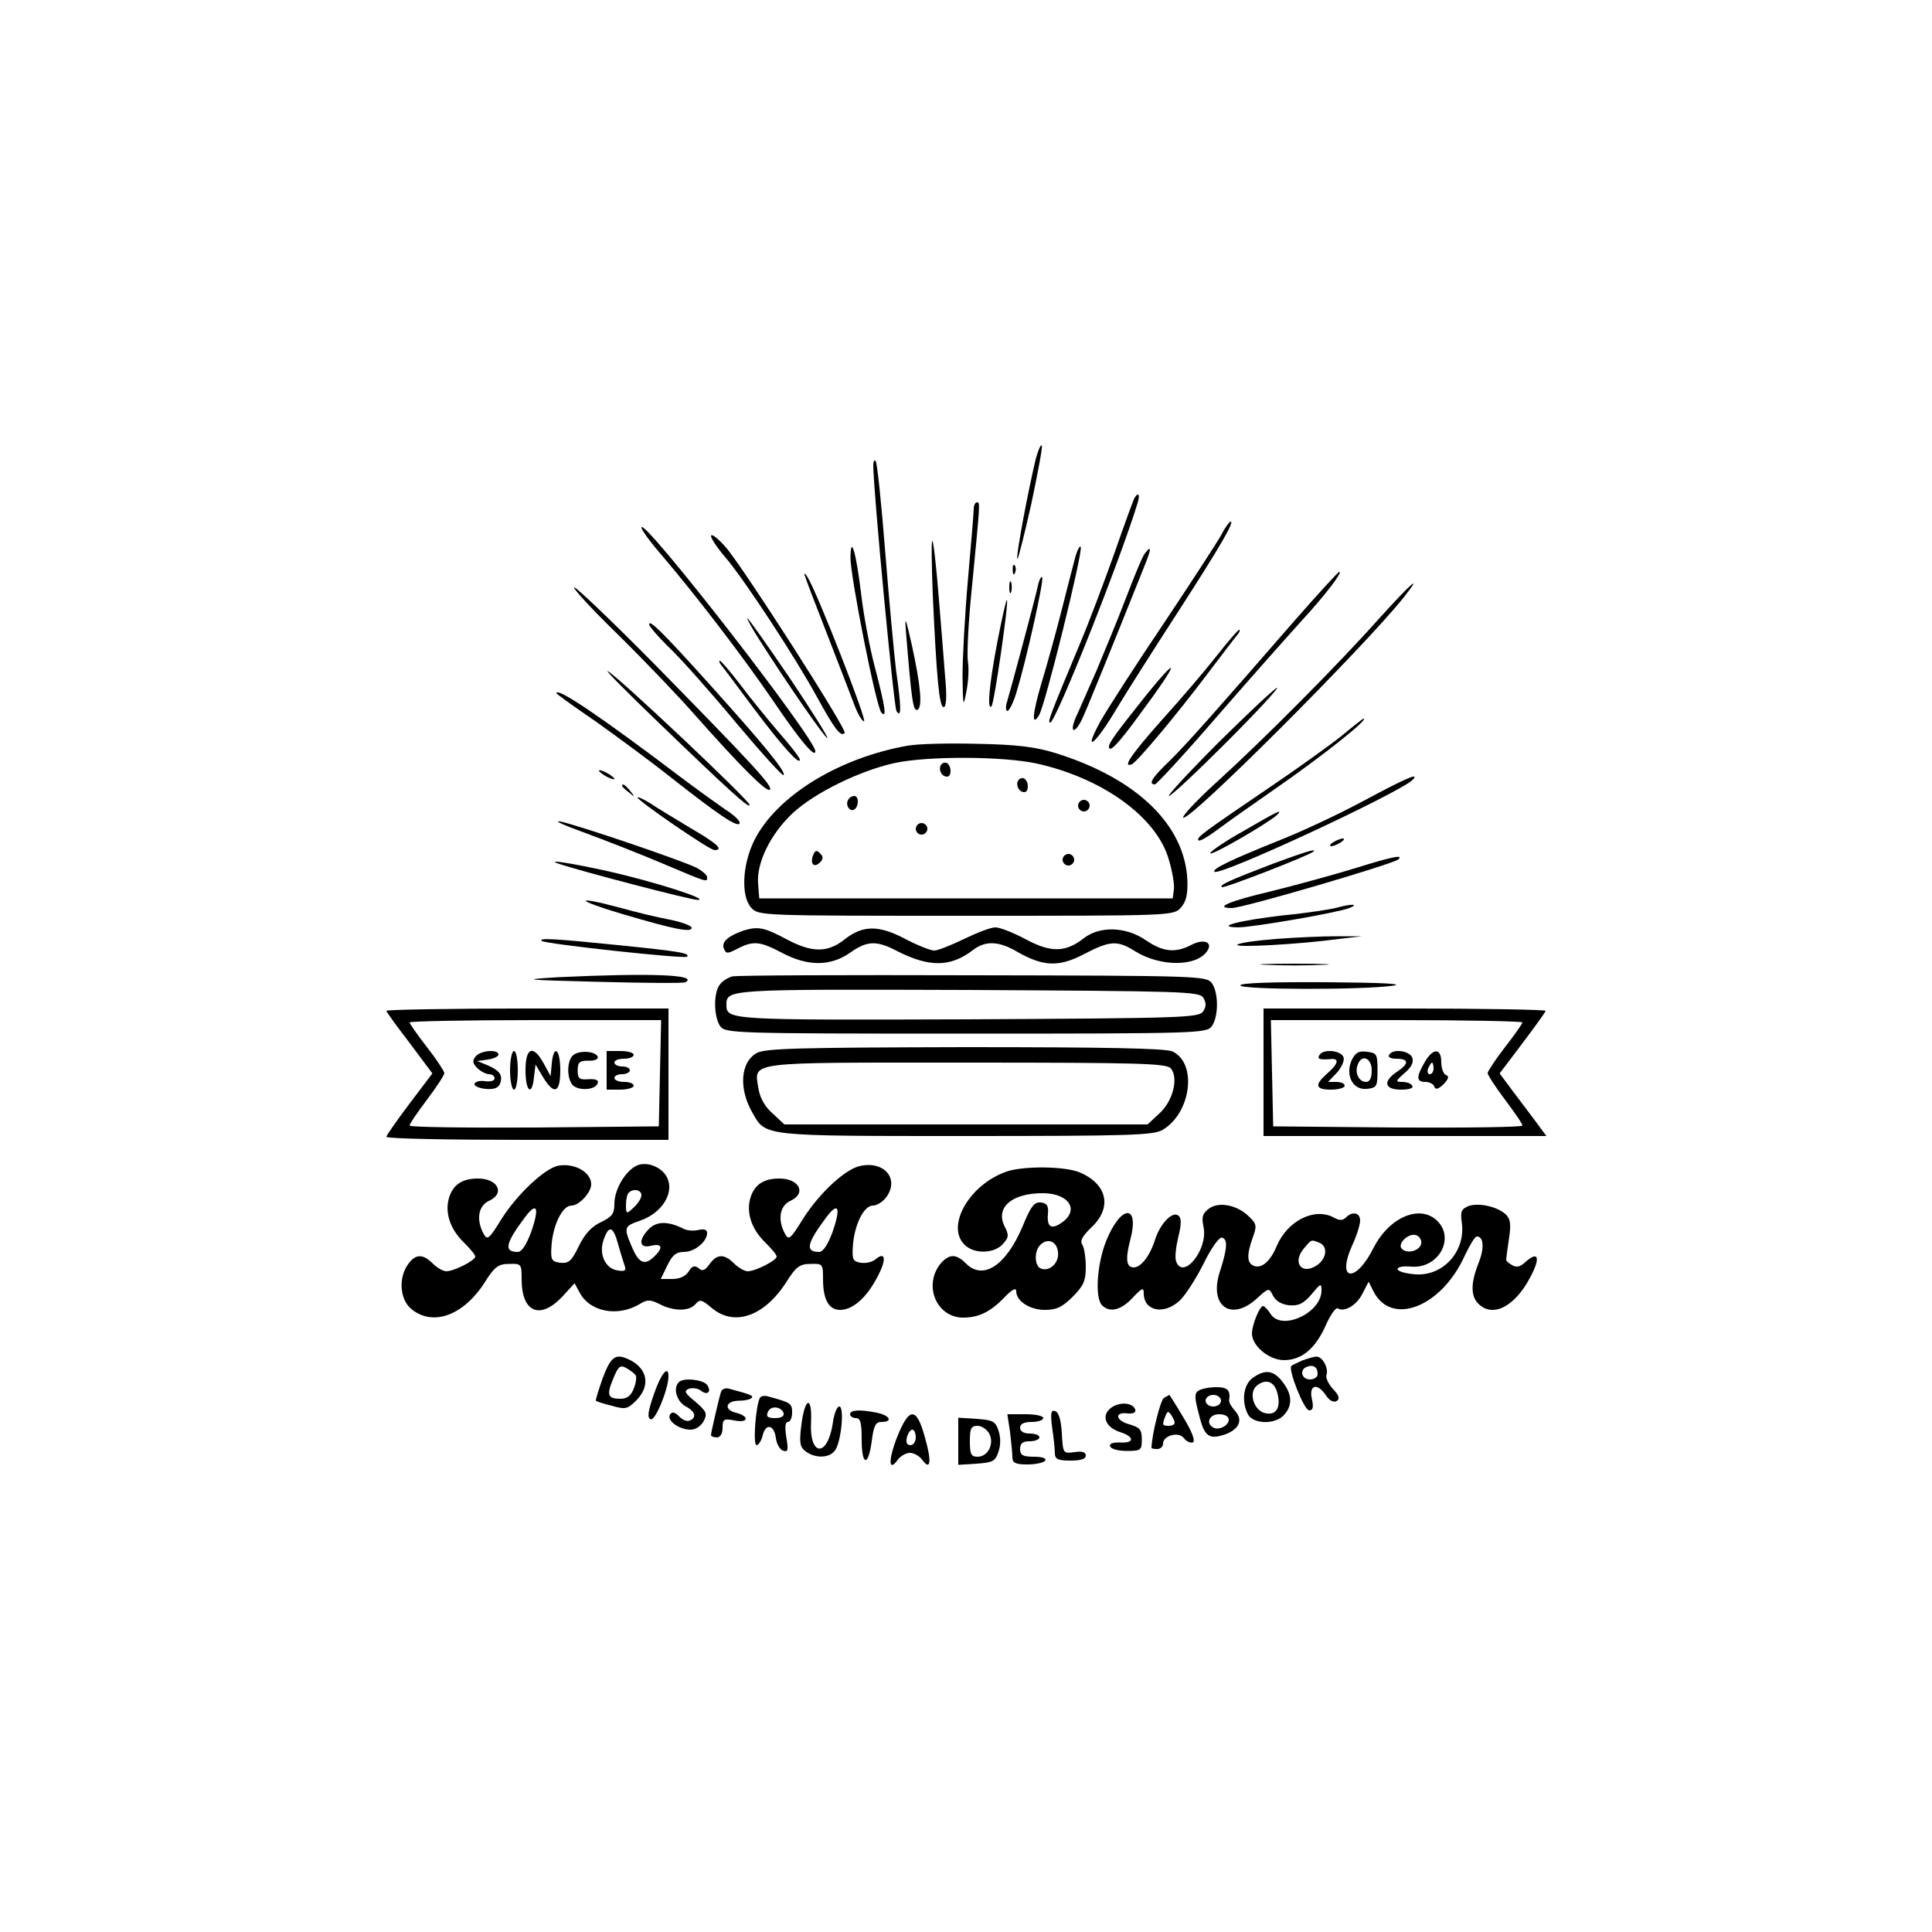 <?xml version="1.0" standalone="no"?>
<!DOCTYPE svg PUBLIC "-//W3C//DTD SVG 20010904//EN"
 "http://www.w3.org/TR/2001/REC-SVG-20010904/DTD/svg10.dtd">
<svg version="1.0" xmlns="http://www.w3.org/2000/svg"
 width="500pt" height="500pt" viewBox="0 0 500 500"
 preserveAspectRatio="xMidYMid meet">

<g transform="translate(0,500) scale(0.1,-0.1)"
fill="#000000" stroke="none">
<path d="M2681 3814 c-18 -73 -53 -256 -48 -260 2 -2 18 62 36 142 17 81 30
149 27 151 -3 3 -9 -12 -15 -33z"/>
<path d="M2260 3796 c0 -64 53 -623 60 -636 13 -21 13 9 -1 105 -5 42 -18 180
-28 306 -10 127 -21 233 -25 236 -3 4 -6 -1 -6 -11z"/>
<path d="M2936 3711 c-3 -5 -26 -68 -51 -140 -26 -73 -66 -180 -91 -239 -76
-182 -84 -202 -76 -202 14 0 181 420 226 568 7 22 2 30 -8 13z"/>
<path d="M2520 3683 c0 -10 -7 -92 -15 -183 -8 -91 -14 -203 -14 -250 1 -79 2
-82 10 -40 5 25 7 59 4 77 -3 18 1 103 10 190 22 227 22 223 13 223 -4 0 -8
-8 -8 -17z"/>
<path d="M3162 3618 c-9 -17 -76 -120 -148 -228 -73 -108 -146 -222 -164 -253
-51 -92 -16 -66 41 31 29 48 101 161 160 252 107 166 144 230 134 230 -3 0
-14 -14 -23 -32z"/>
<path d="M1660 3635 c0 -6 23 -38 51 -70 93 -109 215 -269 288 -376 69 -102
111 -153 111 -133 0 33 -448 609 -450 579z"/>
<path d="M1840 3613 c0 -6 16 -31 37 -55 51 -60 183 -262 238 -363 45 -82 61
-103 71 -92 8 7 -266 434 -308 481 -20 23 -37 36 -38 29z"/>
<path d="M2414 3460 c10 -218 17 -290 28 -290 7 0 9 26 4 78 -3 42 -11 138
-17 212 -6 74 -13 137 -16 140 -3 3 -2 -60 1 -140z"/>
<path d="M2201 3558 c-1 -47 67 -390 80 -402 14 -16 11 11 -16 114 -14 52 -30
138 -36 190 -13 108 -27 159 -28 98z"/>
<path d="M2782 3555 c-6 -22 -22 -85 -36 -140 -14 -55 -37 -138 -51 -184 -23
-78 -26 -114 -6 -82 16 26 113 419 108 435 -2 6 -9 -7 -15 -29z"/>
<path d="M2963 3568 c-6 -7 -27 -58 -48 -113 -21 -55 -56 -140 -77 -190 -22
-49 -46 -105 -54 -122 -17 -40 -3 -44 16 -5 11 23 69 165 161 395 19 47 20 58
2 35z"/>
<path d="M2621 3524 c0 -11 3 -14 6 -6 3 7 2 16 -1 19 -3 4 -6 -2 -5 -13z"/>
<path d="M2083 3510 c2 -8 29 -78 59 -155 30 -77 61 -158 69 -179 8 -22 19
-41 25 -43 11 -4 -122 336 -146 373 -6 11 -10 12 -7 4z"/>
<path d="M3354 3398 c-208 -239 -283 -324 -328 -368 -45 -43 -55 -60 -37 -60
4 0 80 82 167 183 87 100 184 209 214 242 57 62 106 125 96 125 -3 0 -53 -55
-112 -122z"/>
<path d="M2687 3488 c-7 -34 -73 -279 -81 -305 -4 -13 -3 -23 1 -23 5 0 17 24
25 53 24 79 71 288 65 293 -2 3 -7 -5 -10 -18z"/>
<path d="M2612 3480 c0 -14 2 -19 5 -12 2 6 2 18 0 25 -3 6 -5 1 -5 -13z"/>
<path d="M3568 3398 c-106 -119 -296 -310 -418 -421 -52 -47 -91 -89 -88 -93
14 -13 468 441 570 569 53 67 21 39 -64 -55z"/>
<path d="M1600 3357 c69 -68 158 -161 199 -208 117 -132 184 -199 193 -193 11
7 -43 65 -305 332 -104 105 -195 192 -201 192 -6 0 45 -56 114 -123z"/>
<path d="M2581 3338 c-21 -110 -27 -177 -15 -166 7 7 45 270 40 275 -2 2 -13
-47 -25 -109z"/>
<path d="M2345 3360 c14 -171 18 -201 29 -197 14 5 9 61 -14 167 -17 75 -19
79 -15 30z"/>
<path d="M1966 3343 c73 -115 169 -253 175 -253 4 0 -40 70 -97 155 -58 85
-107 155 -110 155 -2 0 12 -26 32 -57z"/>
<path d="M1680 3384 c0 -5 25 -34 56 -64 31 -30 108 -117 171 -193 64 -76 118
-136 121 -133 7 8 -53 81 -189 232 -125 139 -159 172 -159 158z"/>
<path d="M3149 3303 c-29 -37 -92 -111 -141 -165 -79 -89 -105 -126 -79 -116
12 4 116 128 195 233 38 50 73 96 79 103 5 6 7 12 4 12 -3 0 -29 -30 -58 -67z"/>
<path d="M1867 3278 c6 -7 44 -58 85 -113 72 -96 118 -147 118 -131 0 5 -24
36 -53 69 -29 34 -75 90 -101 125 -26 34 -50 62 -53 62 -3 0 -1 -6 4 -12z"/>
<path d="M1695 3139 c197 -190 245 -233 245 -222 0 11 -339 331 -367 346 -10
6 45 -50 122 -124z"/>
<path d="M2968 3203 c-79 -99 -98 -125 -98 -135 0 -18 23 5 81 85 97 130 108
162 17 50z"/>
<path d="M3155 3080 c-77 -77 -135 -140 -130 -140 6 0 73 63 150 140 77 77
135 140 130 140 -6 -1 -73 -64 -150 -140z"/>
<path d="M1440 3206 c0 -2 46 -35 103 -74 56 -40 143 -104 192 -143 122 -96
173 -131 179 -120 3 5 -13 21 -37 36 -23 16 -76 54 -117 85 -202 153 -320 233
-320 216z"/>
<path d="M3470 3094 c-30 -24 -118 -87 -195 -139 -165 -112 -180 -123 -173
-130 3 -3 25 10 49 28 24 18 89 64 144 102 126 87 253 188 233 185 -2 -1 -28
-21 -58 -46z"/>
<path d="M2348 3070 c-179 -32 -337 -130 -395 -243 -32 -63 -36 -146 -9 -176
19 -21 23 -21 556 -21 533 0 537 0 556 21 14 16 18 34 17 70 -6 143 -129 263
-338 329 -54 17 -101 23 -205 25 -74 2 -156 0 -182 -5z m335 -46 c171 -38 311
-139 342 -249 9 -30 15 -65 13 -77 l-3 -23 -535 0 -535 0 -3 37 c-5 54 32 130
90 184 56 52 172 109 262 129 87 19 281 18 369 -1z"/>
<path d="M2435 3020 c-7 -12 2 -30 16 -30 12 0 12 27 0 35 -5 3 -12 1 -16 -5z"/>
<path d="M2635 2980 c-7 -12 2 -30 16 -30 12 0 12 27 0 35 -5 3 -12 1 -16 -5z"/>
<path d="M2195 2930 c-8 -13 4 -32 16 -25 12 8 12 35 0 35 -6 0 -13 -4 -16
-10z"/>
<path d="M2790 2915 c0 -8 7 -15 15 -15 8 0 15 7 15 15 0 8 -7 15 -15 15 -8 0
-15 -7 -15 -15z"/>
<path d="M2370 2855 c0 -8 7 -15 15 -15 8 0 15 7 15 15 0 8 -7 15 -15 15 -8 0
-15 -7 -15 -15z"/>
<path d="M2104 2786 c-8 -22 3 -33 18 -18 9 9 9 15 0 24 -9 9 -13 7 -18 -6z"/>
<path d="M2750 2775 c0 -8 7 -15 15 -15 8 0 15 7 15 15 0 8 -7 15 -15 15 -8 0
-15 -7 -15 -15z"/>
<path d="M1550 3006 c0 -3 9 -10 20 -16 11 -6 20 -8 20 -6 0 3 -9 10 -20 16
-11 6 -20 8 -20 6z"/>
<path d="M3530 2928 c-63 -34 -163 -81 -222 -104 -122 -49 -172 -73 -165 -80
12 -13 474 202 512 237 22 22 -17 5 -125 -53z"/>
<path d="M1610 2966 c0 -2 8 -10 18 -17 15 -13 16 -12 3 4 -13 16 -21 21 -21
13z"/>
<path d="M1650 2936 c0 -8 186 -136 199 -136 25 0 7 17 -62 57 -39 24 -87 52
-104 64 -18 11 -33 18 -33 15z"/>
<path d="M3221 2851 c-47 -26 -87 -53 -89 -59 -3 -11 149 77 173 99 17 17 0 9
-84 -40z"/>
<path d="M1510 2846 c52 -19 144 -55 203 -80 121 -51 117 -50 117 -36 0 5 -12
16 -27 24 -40 20 -312 112 -353 120 -19 3 8 -9 60 -28z"/>
<path d="M3450 2820 c-8 -5 -10 -10 -5 -10 6 0 17 5 25 10 8 5 11 10 5 10 -5
0 -17 -5 -25 -10z"/>
<path d="M3295 2765 c-115 -44 -139 -55 -133 -61 5 -4 226 82 237 92 10 9 -20
0 -104 -31z"/>
<path d="M3510 2754 c-58 -18 -158 -45 -222 -61 -107 -25 -148 -43 -100 -43
29 0 418 114 431 126 14 13 -16 7 -109 -22z"/>
<path d="M1445 2765 c55 -19 346 -95 361 -94 32 1 -112 47 -231 74 -95 21
-165 32 -130 20z"/>
<path d="M1609 2635 c139 -41 181 -49 181 -36 0 5 -26 15 -57 21 -32 6 -90 20
-129 31 -120 32 -116 20 5 -16z"/>
<path d="M3460 2651 c-14 -4 -77 -14 -140 -20 -112 -13 -179 -30 -116 -31 38
0 258 38 288 50 28 11 3 11 -32 1z"/>
<path d="M1925 2592 c-40 -14 -58 -29 -52 -46 6 -15 9 -15 36 -1 41 21 58 19
115 -11 66 -35 124 -35 174 -1 46 33 70 34 125 5 83 -42 138 -41 196 4 32 24
66 23 115 -6 67 -38 107 -39 172 -5 67 35 86 36 132 7 66 -41 161 -40 187 2
14 22 -10 31 -41 15 -42 -22 -74 -19 -119 12 -51 35 -119 37 -160 5 -47 -37
-85 -38 -150 -3 -32 17 -67 31 -79 31 -12 0 -48 -14 -81 -30 -33 -16 -68 -30
-77 -30 -10 0 -45 14 -77 31 -67 35 -108 35 -155 -2 -44 -35 -84 -35 -150 0
-58 31 -74 34 -111 23z"/>
<path d="M3302 2570 c-50 -4 -95 -10 -100 -15 -7 -8 160 1 263 15 l60 7 -65 0
c-36 0 -107 -3 -158 -7z"/>
<path d="M1402 2565 c8 -8 369 -47 376 -41 9 9 -19 14 -178 30 -166 17 -207
19 -198 11z"/>
<path d="M3278 2503 c39 -2 105 -2 145 0 39 1 7 3 -73 3 -80 0 -112 -2 -72 -3z"/>
<path d="M1445 2471 c-100 -6 -91 -7 105 -12 118 -3 219 -4 224 -1 35 20 -94
24 -329 13z"/>
<path d="M1895 2473 c-11 -3 -26 -12 -32 -21 -17 -21 -16 -84 1 -108 14 -18
32 -19 636 -19 604 0 622 1 636 19 18 25 18 87 0 112 -14 18 -33 19 -618 20
-332 1 -612 0 -623 -3z m1219 -55 c8 -13 8 -23 0 -35 -10 -17 -52 -18 -609
-21 -616 -2 -625 -2 -625 37 0 41 0 41 623 39 559 -3 601 -4 611 -20z"/>
<path d="M3210 2450 c0 -12 319 -12 395 -1 32 5 -30 8 -172 9 -141 1 -223 -2
-223 -8z"/>
<path d="M1000 2384 c0 -3 27 -40 60 -83 l59 -79 -59 -78 c-33 -44 -60 -82
-60 -86 0 -5 164 -8 365 -8 l365 0 0 170 0 170 -365 0 c-201 0 -365 -3 -365
-6z m708 -161 l-3 -138 -322 -3 c-178 -1 -323 1 -323 5 0 5 21 35 45 67 25 33
45 64 45 69 0 4 -20 35 -45 67 -25 32 -45 61 -45 64 0 3 146 6 325 6 l326 0
-3 -137z"/>
<path d="M1231 2266 c-9 -11 -8 -18 4 -30 9 -9 23 -16 31 -16 8 0 14 -5 14
-11 0 -6 -11 -9 -25 -7 -13 2 -25 -1 -27 -7 -2 -5 11 -11 28 -13 22 -2 33 2
38 13 8 22 0 34 -32 48 l-27 11 28 4 c15 2 27 8 27 13 0 14 -46 11 -59 -5z"/>
<path d="M1320 2230 c0 -27 5 -50 10 -50 6 0 10 23 10 50 0 28 -4 50 -10 50
-5 0 -10 -22 -10 -50z"/>
<path d="M1360 2230 c0 -55 17 -69 22 -17 l4 32 19 -32 c29 -48 45 -42 45 17
0 55 -17 69 -22 18 l-3 -33 -18 33 c-27 49 -47 42 -47 -18z"/>
<path d="M1482 2268 c-16 -16 -15 -63 2 -78 18 -14 58 -10 63 7 3 8 -6 11 -24
10 -24 -2 -28 2 -28 23 0 21 5 25 28 25 15 -1 26 4 24 10 -5 15 -50 18 -65 3z"/>
<path d="M1570 2230 l0 -50 35 0 c19 0 35 5 35 10 0 6 -11 10 -25 10 -14 0
-25 5 -25 10 0 6 9 10 20 10 11 0 20 5 20 10 0 6 -9 10 -20 10 -11 0 -20 5
-20 10 0 6 11 10 25 10 14 0 25 5 25 10 0 6 -16 10 -35 10 l-35 0 0 -50z"/>
<path d="M3270 2225 l0 -165 366 0 366 0 -28 38 c-15 20 -43 57 -61 81 l-32
43 59 78 c33 44 60 81 60 84 0 3 -164 6 -365 6 l-365 0 0 -165z m670 129 c0
-3 -20 -32 -45 -64 -25 -32 -45 -63 -45 -67 0 -5 20 -36 45 -69 24 -32 45 -62
45 -67 0 -4 -145 -6 -322 -5 l-323 3 -3 138 -3 137 326 0 c179 0 325 -3 325
-6z"/>
<path d="M3415 2270 c-7 -11 0 -13 28 -11 24 3 21 -12 -8 -37 -34 -30 -31 -42
10 -42 19 0 35 5 35 10 0 6 -10 10 -22 10 l-21 0 23 24 c13 15 20 32 17 40 -7
18 -52 22 -62 6z"/>
<path d="M3498 2256 c-17 -39 3 -78 40 -74 25 3 27 6 27 48 0 42 -2 45 -27 48
-22 3 -30 -2 -40 -22z m52 -26 c0 -20 -5 -30 -15 -30 -18 0 -30 24 -21 45 10
28 36 17 36 -15z"/>
<path d="M3595 2270 c-4 -6 5 -10 19 -10 33 0 33 -13 1 -34 -37 -25 -32 -46
11 -46 21 0 33 4 29 10 -3 6 -15 10 -26 10 -18 0 -18 2 6 23 18 15 24 28 20
40 -8 18 -50 24 -60 7z"/>
<path d="M3687 2251 c-22 -38 -22 -51 2 -51 11 0 21 -6 23 -12 3 -9 10 -7 24
6 13 14 15 21 6 24 -6 2 -12 17 -12 33 0 37 -21 38 -43 0z m23 -16 c0 -8 -4
-15 -10 -15 -5 0 -7 7 -4 15 4 8 8 15 10 15 2 0 4 -7 4 -15z"/>
<path d="M1959 2275 c-43 -23 -48 -93 -11 -156 34 -60 25 -59 552 -59 426 0
485 2 509 16 74 44 90 173 25 203 -18 8 -172 11 -537 11 -425 -1 -516 -3 -538
-15z m1071 -40 c21 -25 5 -86 -30 -117 l-30 -28 -470 0 -470 0 -30 28 c-20 17
-33 40 -37 64 -11 72 -40 68 537 68 449 0 519 -2 530 -15z"/>
<path d="M1444 1983 c-34 -7 -104 -72 -145 -136 -34 -55 -38 -58 -48 -39 -19
36 -13 71 14 84 43 19 24 58 -28 58 -40 0 -63 -15 -74 -47 -13 -39 1 -83 37
-118 16 -16 30 -32 30 -37 0 -10 -55 -38 -75 -38 -8 0 -24 9 -35 20 -26 26
-45 25 -64 -2 -26 -36 -21 -93 10 -117 56 -44 134 -15 189 71 25 40 35 47 63
47 31 1 32 0 32 -40 0 -85 47 -106 105 -45 l32 35 13 -24 c27 -51 100 -64 157
-29 18 11 26 11 50 -1 36 -19 77 -19 93 0 11 13 16 12 42 -10 58 -49 136 -22
193 67 25 40 35 47 63 47 31 1 32 0 32 -40 0 -52 15 -79 44 -79 33 0 68 31 96
84 25 46 22 69 -4 47 -8 -7 -25 -11 -38 -9 -20 3 -23 8 -21 40 3 56 28 108 52
108 11 0 28 11 37 25 30 46 -8 90 -68 78 -39 -7 -106 -69 -149 -136 -34 -55
-38 -58 -48 -39 -19 36 -13 71 14 84 43 19 24 58 -28 58 -40 0 -63 -15 -74
-47 -13 -39 1 -83 37 -118 16 -16 30 -32 30 -37 0 -10 -55 -38 -75 -38 -8 0
-24 9 -35 20 -26 26 -45 25 -64 -2 -12 -16 -18 -19 -28 -10 -11 8 -17 6 -26
-9 -8 -12 -23 -19 -42 -19 l-30 0 17 35 c13 27 23 35 43 35 28 0 60 27 60 49
0 9 -8 11 -22 8 -12 -3 -28 -2 -37 2 -41 21 -71 21 -91 1 -29 -29 -26 -52 5
-44 30 7 32 -6 6 -30 -24 -22 -39 -14 -57 30 -20 47 -18 51 20 64 75 25 104
101 51 136 -16 10 -34 14 -50 10 -31 -8 -65 -60 -65 -102 0 -25 -6 -33 -35
-47 -24 -11 -42 -31 -57 -62 -19 -39 -26 -45 -48 -43 -22 3 -25 7 -23 40 3 56
28 108 52 108 20 0 51 34 51 55 0 32 -44 56 -86 48z m216 -76 c0 -8 -9 -22
-20 -32 -19 -18 -20 -17 -20 7 0 13 3 28 7 31 11 12 33 8 33 -6z m-286 -97
c-12 -32 -24 -50 -34 -50 -37 0 -32 22 18 89 32 43 39 26 16 -39z m780 0 c-12
-32 -24 -50 -34 -50 -37 0 -32 22 18 89 32 43 39 26 16 -39z m-554 -31 c6 -22
14 -47 17 -56 4 -11 0 -14 -18 -11 -32 4 -50 42 -37 79 14 40 25 36 38 -12z"/>
<path d="M2605 1968 c-98 -34 -159 -144 -107 -191 25 -23 75 -21 97 3 16 17
16 24 6 44 -27 50 17 89 100 88 66 -1 93 -44 47 -76 -27 -19 -39 -12 -36 22 2
21 -2 28 -18 30 -17 2 -26 -9 -48 -63 -43 -101 -102 -139 -146 -95 -25 25 -42
25 -63 3 -49 -55 -16 -142 55 -143 40 0 70 14 106 51 21 22 32 28 32 17 0 -25
35 -48 74 -48 30 0 45 7 72 34 28 28 34 41 34 77 0 24 -4 50 -9 58 -7 10 1 23
25 46 53 51 39 111 -32 141 -39 16 -145 17 -189 2z m133 -208 c4 -27 -21 -52
-44 -43 -17 6 -18 45 -2 61 19 19 43 10 46 -18z"/>
<path d="M3130 1873 c-18 -13 -21 -22 -15 -50 11 -58 -53 -136 -71 -88 -4 9
-1 36 5 62 8 31 9 49 2 56 -15 15 -48 -18 -62 -62 -13 -41 -36 -71 -55 -71
-19 0 -22 21 -9 71 25 94 -24 92 -62 -2 -24 -59 -30 -148 -11 -167 20 -20 49
-13 79 19 24 26 29 28 29 12 0 -46 52 -57 93 -19 14 13 42 56 62 96 20 41 41
70 48 67 15 -5 13 -29 -6 -88 -29 -88 28 -130 94 -71 33 30 33 30 44 8 7 -13
22 -22 41 -24 25 -2 37 4 58 28 24 29 26 30 26 10 0 -58 -104 -106 -132 -60
-7 11 -16 20 -19 20 -9 0 -29 -49 -29 -71 0 -32 44 -69 83 -69 45 0 81 29 108
90 12 27 26 47 31 44 17 -11 49 8 64 38 l16 31 12 -24 c46 -93 177 -42 237 92
13 27 26 49 31 49 18 0 20 -31 4 -70 -20 -51 -20 -84 0 -104 37 -37 94 -8 134
68 27 50 22 70 -11 41 -15 -14 -24 -16 -36 -9 -9 5 -16 12 -15 14 0 3 3 27 7
53 6 37 4 52 -7 63 -21 21 -70 32 -97 23 -19 -8 -22 -14 -18 -42 11 -74 -47
-140 -120 -135 -24 2 -44 7 -46 13 -1 6 14 9 35 7 70 -6 114 72 68 118 -44 44
-124 11 -165 -69 -46 -92 -97 -88 -56 5 12 25 21 55 21 65 0 21 -20 25 -37 8
-8 -8 -17 -8 -31 0 -50 27 -120 -8 -148 -74 -16 -39 -39 -59 -59 -51 -18 7
-19 28 -3 73 11 29 10 36 -8 53 -30 31 -78 41 -104 23z m548 -92 c-4 -18 -36
-27 -50 -13 -13 13 18 43 38 35 8 -3 14 -13 12 -22z m-264 3 c23 -9 20 -40 -5
-58 -41 -28 -67 8 -32 46 18 21 16 20 37 12z"/>
<path d="M1560 1434 c-11 -31 -19 -58 -18 -59 2 -2 20 -8 41 -13 35 -10 41 -9
63 13 37 37 31 80 -13 104 -39 20 -51 13 -73 -45z m85 7 c3 -5 1 -21 -5 -35
-7 -18 -17 -26 -34 -26 -33 0 -37 9 -19 52 13 32 18 36 33 28 11 -6 21 -14 25
-19z"/>
<path d="M3370 1479 c-13 -6 -26 -12 -28 -14 -9 -9 33 -115 46 -115 10 0 12 8
7 30 -8 37 15 42 37 8 9 -13 19 -18 27 -14 9 6 7 14 -9 31 -12 13 -20 30 -17
37 6 17 -11 48 -26 47 -7 0 -23 -5 -37 -10z m40 -35 c0 -8 -9 -14 -20 -14 -22
0 -28 26 -7 33 16 6 27 -1 27 -19z"/>
<path d="M1692 1391 c-16 -46 -17 -61 -8 -64 12 -5 46 79 46 111 0 31 -20 6
-38 -47z"/>
<path d="M3242 1434 c-24 -17 -30 -61 -12 -95 14 -25 71 -26 93 -1 23 25 21
54 -4 86 -23 30 -45 33 -77 10z m64 -40 c9 -35 -2 -56 -28 -52 -33 4 -49 55
-24 73 23 18 45 9 52 -21z"/>
<path d="M1757 1423 c-16 -15 -6 -50 18 -63 25 -13 29 -30 8 -37 -6 -2 -18 3
-26 12 -11 11 -18 12 -23 4 -9 -15 23 -39 53 -39 13 0 27 9 34 22 10 19 8 25
-21 50 -28 23 -31 28 -17 34 10 3 23 1 31 -5 17 -14 29 -2 15 16 -12 13 -61
18 -72 6z"/>
<path d="M1866 1398 c-6 -19 -26 -106 -26 -112 0 -3 7 -6 15 -6 9 0 15 9 15
25 0 22 3 24 30 19 37 -8 41 11 4 20 -32 8 -26 31 9 31 14 0 28 3 32 7 6 6 -2
9 -58 24 -9 3 -19 -1 -21 -8z"/>
<path d="M3102 1401 c-11 -6 -11 -18 1 -62 14 -58 26 -66 71 -50 34 14 43 37
22 60 -9 10 -16 22 -15 27 4 26 -4 34 -33 34 -18 0 -39 -4 -46 -9z m58 -26 c0
-8 -9 -15 -20 -15 -11 0 -20 7 -20 15 0 8 9 15 20 15 11 0 20 -7 20 -15z m20
-49 c0 -16 -27 -29 -41 -20 -19 11 -9 34 16 34 15 0 25 -6 25 -14z"/>
<path d="M1967 1383 c-11 -18 -19 -123 -9 -123 5 0 13 12 16 26 8 32 30 26 34
-8 2 -15 10 -29 18 -32 13 -5 15 0 9 34 -4 26 -3 40 4 40 6 0 11 11 11 24 0
24 -3 26 -62 42 -9 3 -18 1 -21 -3z m61 -40 c2 -8 -6 -13 -22 -13 -19 0 -24 4
-19 15 6 18 34 16 41 -2z"/>
<path d="M3012 1382 c-9 -6 -31 -95 -32 -129 0 -2 7 -3 15 -3 8 0 15 6 15 14
0 21 41 32 54 14 6 -8 16 -13 23 -11 7 3 -1 26 -24 64 -19 32 -36 59 -37 59 0
0 -7 -4 -14 -8z m28 -64 c0 -5 -7 -8 -15 -8 -17 0 -18 2 -9 25 5 13 8 14 15 3
5 -7 9 -16 9 -20z"/>
<path d="M2074 1313 c-6 -48 -4 -58 12 -70 24 -17 59 -17 74 2 17 20 26 115
12 115 -6 0 -14 -20 -17 -45 -14 -88 -61 -84 -56 5 3 69 -16 64 -25 -7z"/>
<path d="M2876 1357 c-27 -20 -16 -50 22 -63 39 -12 39 -30 -1 -27 -17 0 -27
-3 -24 -10 2 -7 21 -12 43 -12 37 0 39 2 39 30 0 25 -5 31 -33 39 -36 10 -38
33 -3 28 15 -1 21 3 19 10 -6 18 -40 21 -62 5z"/>
<path d="M2200 1340 c0 -5 7 -10 15 -10 12 0 15 -13 15 -55 0 -69 17 -72 26
-5 5 40 10 50 25 50 31 0 22 17 -12 24 -45 9 -69 7 -69 -4z"/>
<path d="M2723 1305 c4 -26 7 -56 7 -66 0 -15 8 -19 40 -19 27 0 40 4 40 13 0
9 -9 12 -29 9 -30 -4 -30 -4 -33 49 -2 34 -8 54 -17 57 -11 4 -13 -5 -8 -43z"/>
<path d="M2321 1279 c-23 -60 -21 -90 3 -56 7 9 21 17 31 17 10 0 24 -8 31
-17 22 -31 26 -7 8 56 -22 81 -41 81 -73 0z m49 1 c0 -11 -6 -20 -14 -20 -9 0
-12 7 -9 20 3 11 9 20 14 20 5 0 9 -9 9 -20z"/>
<path d="M2614 1294 c3 -26 6 -55 6 -65 0 -15 8 -19 39 -19 22 0 43 5 46 10 4
6 -8 10 -29 10 -29 0 -36 4 -36 20 0 15 7 20 25 20 14 0 25 5 25 10 0 6 -11
10 -25 10 -16 0 -25 6 -25 15 0 10 10 15 30 15 17 0 30 5 30 10 0 6 -21 10
-46 10 l-47 0 7 -46z"/>
<path d="M2480 1270 l0 -61 47 3 c42 3 49 6 57 31 6 17 6 37 0 55 -8 24 -15
27 -57 30 l-47 3 0 -61z m80 20 c14 -26 -3 -60 -30 -60 -17 0 -20 7 -20 40 0
33 3 40 20 40 10 0 24 -9 30 -20z"/>
</g>
</svg>

